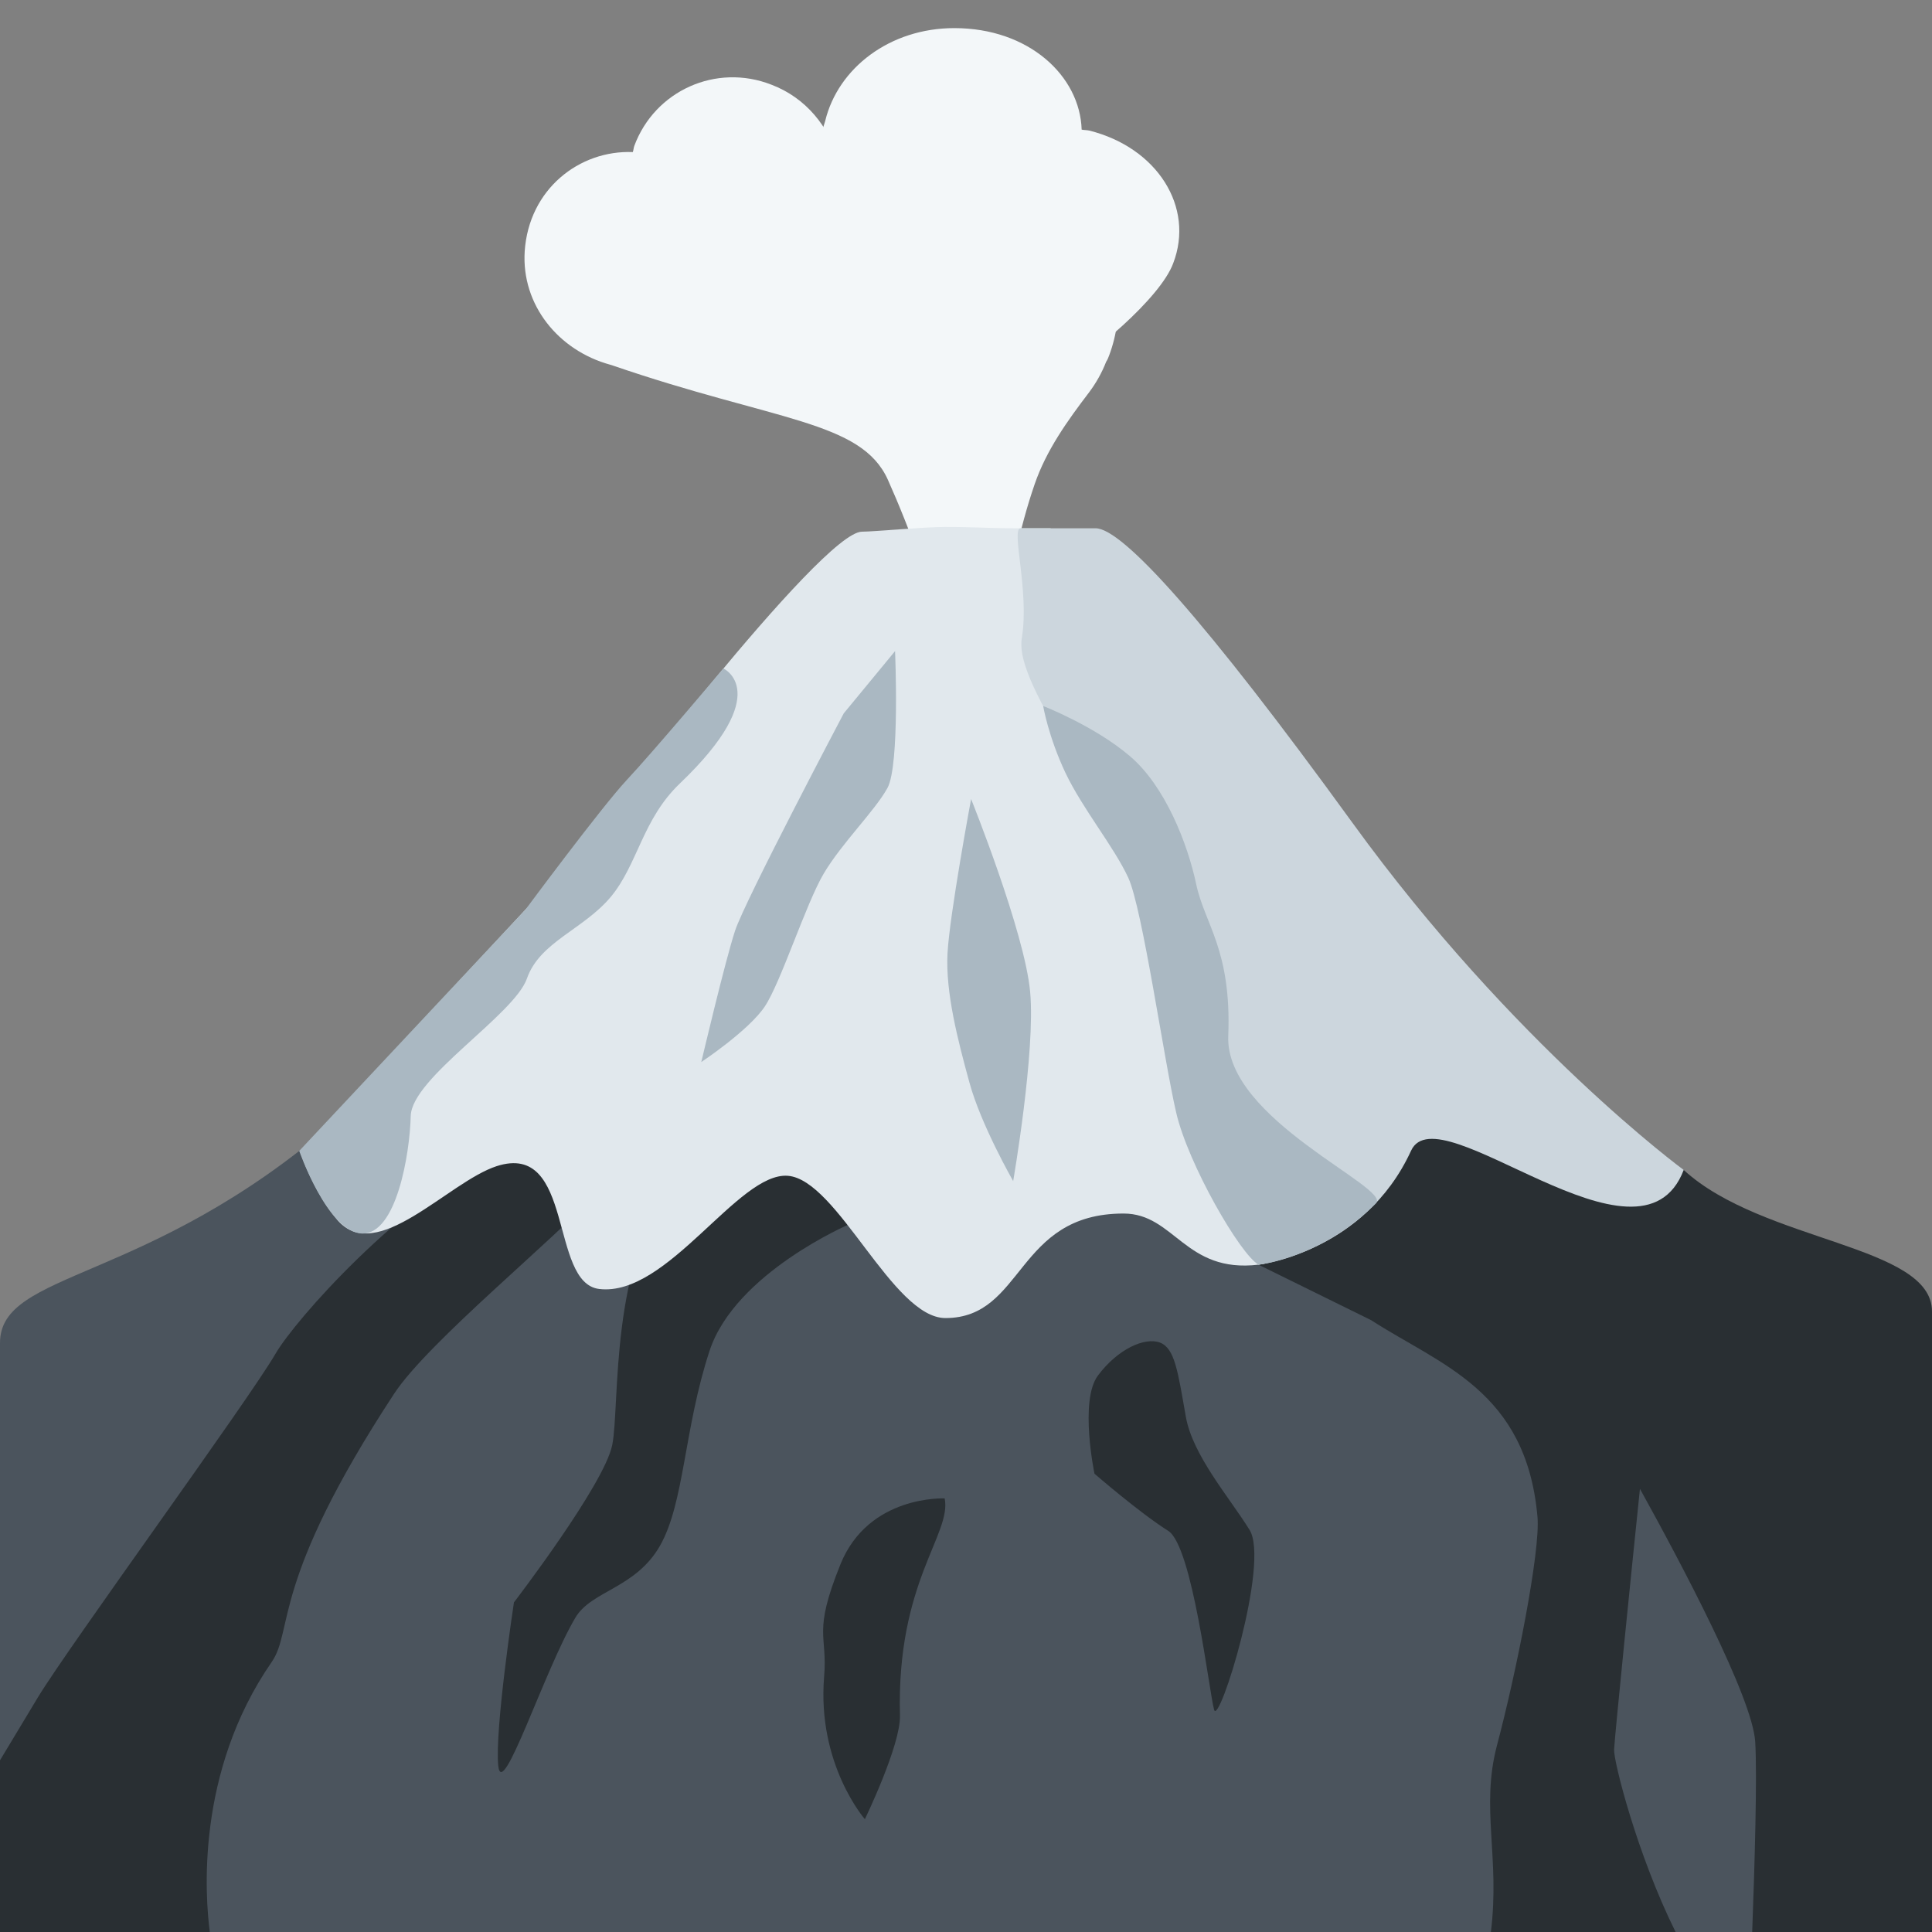 <svg version="1.2" xmlns="http://www.w3.org/2000/svg" viewBox="0 0 1024 1024" width="1024" height="1024">
	<rect x="0" y="0" width="1024" height="1024" fill="#808080" stroke="none"/>
	<title>dormant - 복사본-svg</title>
	<style>
		.s0 { fill: #f3f7f9 } 
		.s1 { fill: #4b545d } 
		.s2 { fill: #292f33 } 
		.s3 { fill: #e1e8ed } 
		.s4 { fill: #aab8c2 } 
		.s5 { fill: #ccd6dd } 
	</style>
	<path id="Layer copy 4" class="s0" d="m442.9 190.2c6.1 3.3 12.9 6.1 20.2 8 1.3 0.6 18 4.1 25.1 4.5 40.9 1.7 53.3 6.5 71.6-3.6 18.3-10.2 55.1-40.9 62-59.5 11.5-29.9-8.5-61.4-44.5-70.4-1.3-0.3-2.7-0.2-4-0.5-0.9-28.4-27.9-53.8-67.5-53.8-34.2 0-61.6 21.2-68.4 49.1l-0.2 0.7c-29.1 88.7-13.3 115 5.7 125.5z"/>
	<path id="Layer copy" class="s0" d="m529.9 356.7c0-0.6 1.7-51.3 18.5-100.1 6.2-18 17.3-33.5 28.8-48.6 3.7-4.9 6.8-10.4 9.1-16.3 0.7-1 1.1-2.1 1.6-3.4q3.1-8.3 4.2-17.1c3.9-33.9-85.4-68-118.9-81.2q-14.4-5.4-29-4.9c-4.5-17.8-17.1-33.3-35.3-40.2-29.3-11.5-61.8 3.1-72.7 32.4-0.4 1.1-0.4 2.2-0.8 3.3-28.4-1.1-55.1 19.7-57.3 52.6-1.8 28.4 17.9 52.6 45.3 60.1l0.7 0.2c86.9 29.9 132.3 29.3 146.5 60.8 11.6 25.9 24.1 60 36.7 105 1.5 5.5 7 9.1 12.6 8.4 5.8-0.5 10-5.3 10-11z"/>
	<path id="Layer" class="s1" d="m717 483.6h-404.1c0 0-116.9 94.7-135.3 110.8-99.4 86.5-177.6 78.7-177.6 117.4v312.2h1024v-256z"/>
	<path id="Layer" class="s2" d="m111.2 1024c-2.4-18.3-7.7-84.6 32.8-143.1 11.8-17.1-0.9-41.9 64.9-142.2 18.1-27.6 86.8-83.3 105.5-104.9 18.8-21.6 37.7-96.9 37.7-96.9l-43-0.8c0 0-24.5 64.6-44.4 74.6-53.1 26.6-108.2 88.8-118.6 106.7-14.4 24.8-109.2 154.6-126 182.2l-20.1 33.4v91zm781.2-403.9l-262.4-55.8 37 106 59.7 29.4c36.8 23.8 82.3 37.3 88.2 104.3 1.6 18-11.1 82-21.5 121.2-8.7 33 1.7 59.1-3.2 98.8h97.9c-20.5-41.3-32.9-90.6-32.6-96.7 0.5-8.8 8.9-91.7 13.7-138.2 21.7 39.2 59.7 110.7 61.1 134.1 1.1 18.2-0.3 65.6-1.6 100.8h95.3v-328.9c0-35.4-89.8-36.6-131.6-75zm-446.9 208.9c-14.9 36.9-6.8 37-8.7 59.7-3.8 46.5 21.6 75.5 21.6 75.5 0 0 19-39.2 18.6-54.9-1.9-70.9 27.5-96 23.7-115.1 0 0-40.2-2-55.2 34.8zm-140.6 28.5c8.5-14.5 31.9-15.5 44.9-38.2 13-22.8 12.7-62.1 26.3-103.4 13.6-41.2 74.2-67.1 74.2-67.1 0 0-51.1-72-92.3-23.1-35.3 42-29.3 119-33.5 140.2-4.3 21.1-52.1 83.4-52.1 83.4 0 0-10.3 67.8-8.3 86.7 2.1 18.9 24.3-50.5 40.8-78.5zm357.4-46.6c-10.7-17.3-30.2-39.5-33.8-60.1-4.2-23.8-5.8-36.2-13.7-39.2-8-3-22.3 3.3-32.9 17.5-9.9 13.3-1.8 52-1.8 52 0 0 24 20.8 39.1 30.3 12.9 8.2 21.7 85.7 24.3 94.8 2.5 9.1 29.6-77.9 18.8-95.3z"/>
	<path id="Layer" class="s3" d="m456.9 281.8c-21.7 0-142.2 158.9-142.2 158.9l-4.5 7.3-151.1 162.6c0 0 6.9 21 19.8 36.1 20.8 24 58.6-20.2 84.3-28.6 41.4-13.4 27.8 62.1 54.5 65.1 36.2 4.2 73.5-62.1 99.9-60 26.3 2.1 55.5 75.4 83.5 75.4 41.8 0 37.2-55.4 94.4-55.4 27.1 0 32.5 31.8 71.6 27.1 30.5-3.7 74.5-68.4 89.1-73.9 32.7-12.3 73.9 41.2 98.2 38.6 24.2-2.6 18.6-5.3 18.6-5.3l-316.2-349.7h-18.3c-14.6 0-21-0.7-37.7-0.7-11.3 0-37.8 2.5-43.9 2.5z"/>
	<path id="Layer" class="s4" d="m447.2 378.1c0 0-52.3 99.1-57.6 115.2-5.3 16.1-17.9 69.6-17.9 69.6 0 0 25.2-16.7 33.7-29.5 8.5-12.8 21.7-54.3 31.2-70.4 9.6-16.2 27.1-33.2 33.8-45.4 6.6-12.2 4-72.5 4-72.5zm-115 35.3c-13.6 14.6-53.6 68.6-53.6 68.6l-120 128c0 0 15.1 43.3 33.3 43.8 18.2 0.5 25.3-42.1 25.8-62.3 0.5-20.2 54.9-53.6 61.6-72.9 6.8-19.4 29.9-25.9 44.4-43.2 14.4-17.3 16.7-41.1 36.7-60.2 50.6-48.4 23-60.9 23-60.9 0 0-37.6 44.6-51.2 59.1zm213.8 112.3c-2.9-31.7-31.3-102.2-31.3-102.2 0 0-11.4 61.3-12.5 81.8-1.1 20.6 5.4 45.8 11.6 68.4 6.1 22.5 23.2 52.3 23.2 52.3 0 0 11.9-68.6 9-100.3z"/>
	<path id="Layer" class="s5" d="m580.7 280h-39.7c-5.4 0 4.7 33 0.6 58.1-4.6 27.4 51.8 87.2 63.6 150.9 2.9 15.1 20.4 94.5 38.5 138.1 17 41 23.3 43.2 23.3 43.2 0 0 56.1-6.4 80.9-60.4 14.5-31.8 121.5 70.6 144.5 10.2 0 0-90.1-66.1-175.5-183.9-78.4-108.1-122-156.2-136.2-156.2z"/>
	<path id="Layer" class="s4" d="m634 468.6c4.5 21.3 18.8 34.8 17 80.5-1.8 44.3 86.6 80.3 78.3 88.7-29.3 29.3-62.2 32.5-62.2 32.5-9.6-5.1-37.4-53.3-43.7-80.6-6.4-27.3-17.8-108-25.4-124.5-7.7-16.6-24.1-36.3-33.3-55.6-9.1-19.3-11.8-35.4-11.8-35.4 0 0 27.3 10.6 46 26.6 18.7 15.9 30.6 46.5 35.1 67.8z"/>
</svg>